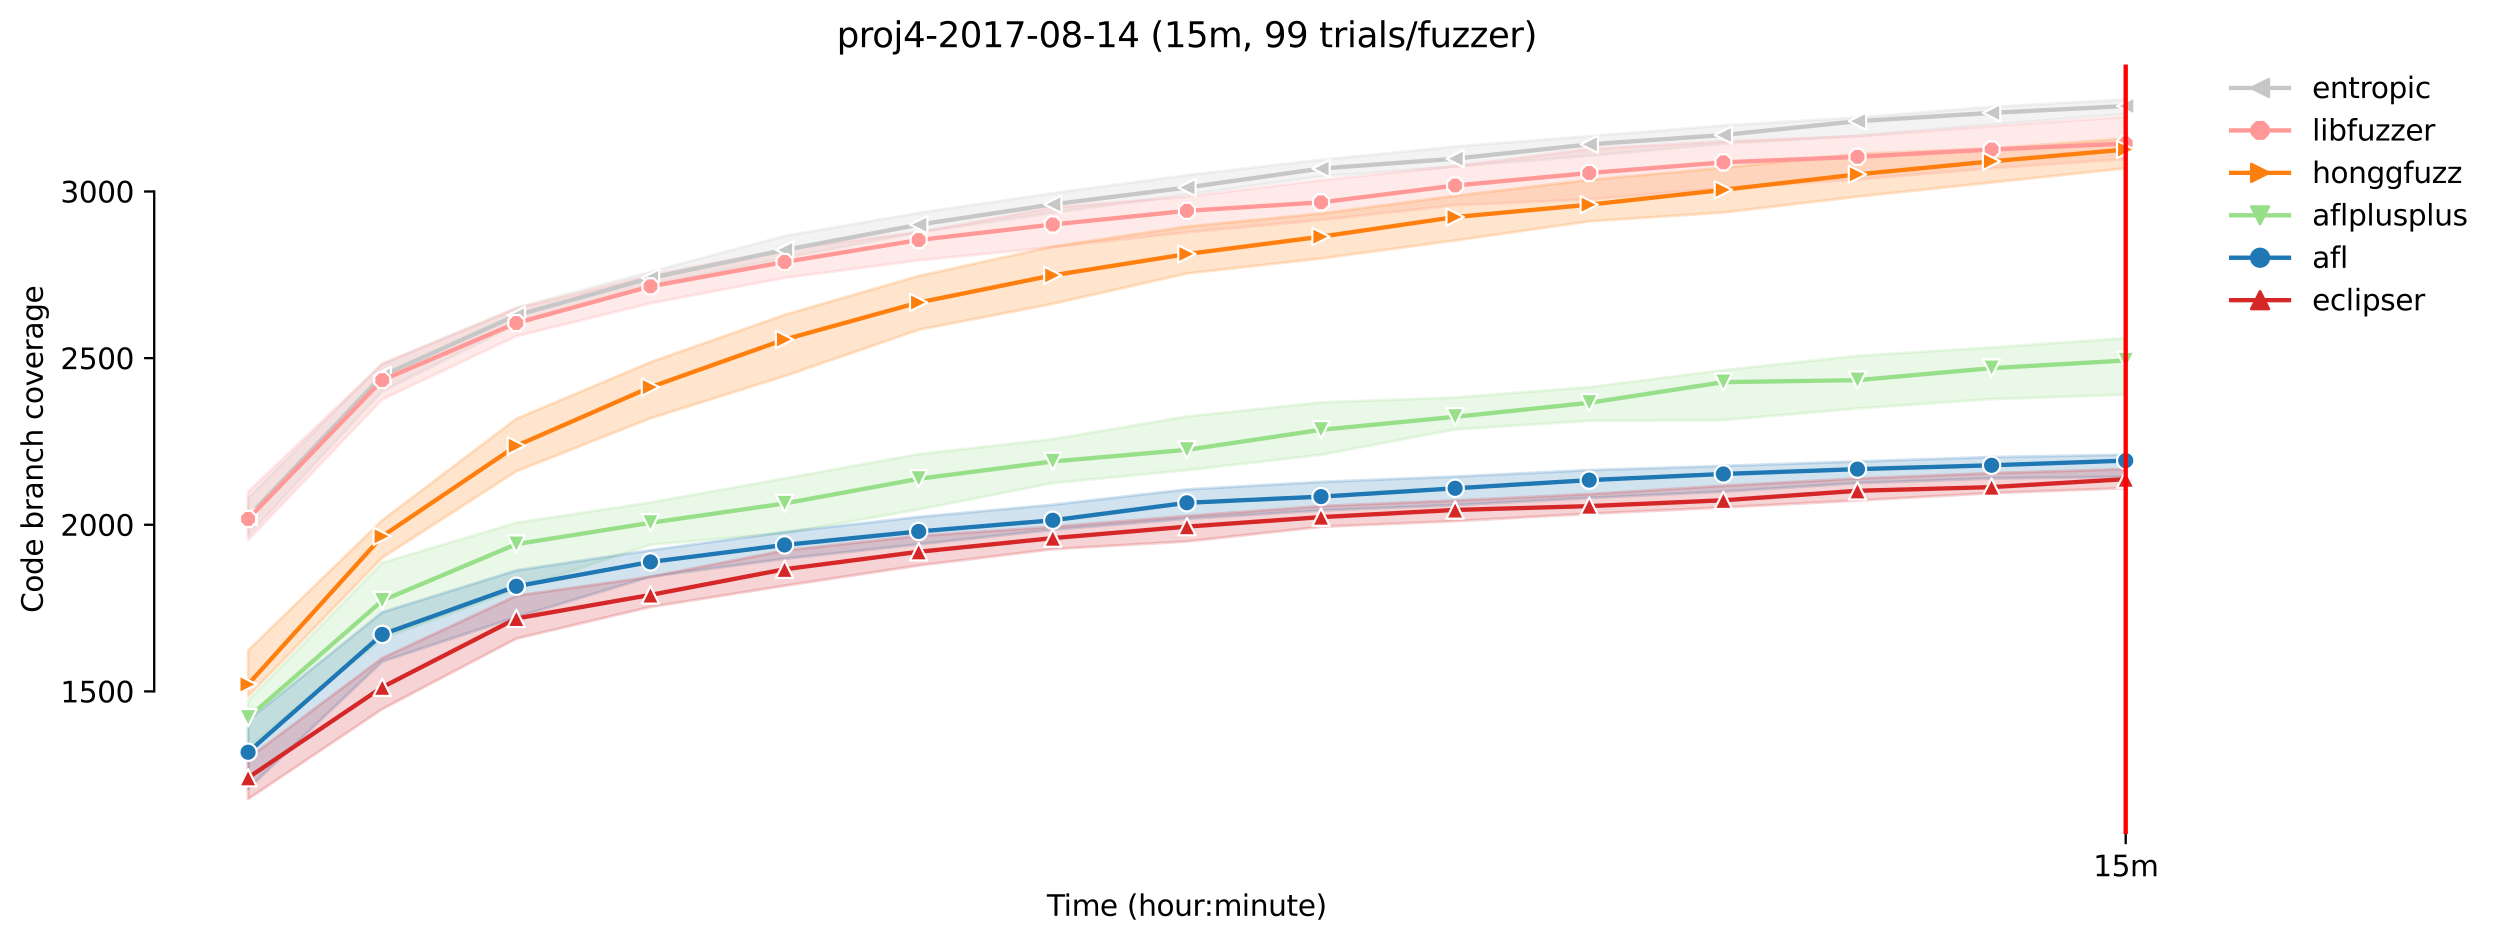 <?xml version="1.0" encoding="utf-8" standalone="no"?>
<!DOCTYPE svg PUBLIC "-//W3C//DTD SVG 1.1//EN"
  "http://www.w3.org/Graphics/SVG/1.1/DTD/svg11.dtd">
<svg height="325.986pt" version="1.1" viewBox="0 0 864.542 325.986" width="864.542pt" xmlns="http://www.w3.org/2000/svg" xmlns:xlink="http://www.w3.org/1999/xlink">
 <defs>
  <style type="text/css">*{stroke-linecap:butt;stroke-linejoin:round;}</style>
 </defs>
 <g id="figure_1">
  <g id="patch_1">
   <path d="M 0 325.986 
L 864.542 325.986 
L 864.542 0 
L 0 0 
z
" style="fill:#ffffff;"/>
  </g>
  <g id="axes_1">
   <g id="patch_2">
    <path d="M 53.328 288.43 
L 767.568 288.43 
L 767.568 22.318 
L 53.328 22.318 
z
" style="fill:#ffffff;"/>
   </g>
   <g id="PolyCollection_1">
    <defs>
     <path d="M 85.794 -153.79 
L 85.794 -140.821 
L 132.173 -190.667 
L 178.552 -213.72 
L 224.931 -227.375 
L 271.31 -236.766 
L 317.69 -245.587 
L 364.069 -252.387 
L 410.448 -258.668 
L 456.827 -264.946 
L 503.207 -268.407 
L 549.586 -272.095 
L 595.965 -276.244 
L 642.344 -279.004 
L 688.723 -282.928 
L 735.103 -286.559 
L 735.103 -291.572 
L 735.103 -291.572 
L 688.723 -289.037 
L 642.344 -285.349 
L 595.965 -282.584 
L 549.586 -278.902 
L 503.207 -275.322 
L 456.827 -270.713 
L 410.448 -265.41 
L 364.069 -259.187 
L 317.69 -252.387 
L 271.31 -244.377 
L 224.931 -231.988 
L 178.552 -219.605 
L 132.173 -200.121 
L 85.794 -153.79 
z
" id="mb14a3bf2a4" style="stroke:#c7c7c7;stroke-opacity:0.2;"/>
    </defs>
    <g clip-path="url(#p6233dfd129)">
     <use style="fill:#c7c7c7;fill-opacity:0.2;stroke:#c7c7c7;stroke-opacity:0.2;" x="0" xlink:href="#mb14a3bf2a4" y="325.986"/>
    </g>
   </g>
   <g id="PolyCollection_2">
    <defs>
     <path d="M 85.794 -155.922 
L 85.794 -139.211 
L 132.173 -187.847 
L 178.552 -209.744 
L 224.931 -221.096 
L 271.31 -229.913 
L 317.69 -235.964 
L 364.069 -240.516 
L 410.448 -245.645 
L 456.827 -249.909 
L 503.207 -255.038 
L 549.586 -257.055 
L 595.965 -260.973 
L 642.344 -263.912 
L 688.723 -267.773 
L 735.103 -271 
L 735.103 -285.579 
L 735.103 -285.579 
L 688.723 -282.352 
L 642.344 -278.895 
L 595.965 -277.108 
L 549.586 -274.458 
L 503.207 -268.522 
L 456.827 -263.689 
L 410.448 -257.977 
L 364.069 -254.173 
L 317.69 -245.702 
L 271.31 -239.767 
L 224.931 -230.72 
L 178.552 -219.252 
L 132.173 -200.178 
L 85.794 -155.922 
z
" id="mc8a98119d0" style="stroke:#ff9896;stroke-opacity:0.2;"/>
    </defs>
    <g clip-path="url(#p6233dfd129)">
     <use style="fill:#ff9896;fill-opacity:0.2;stroke:#ff9896;stroke-opacity:0.2;" x="0" xlink:href="#mc8a98119d0" y="325.986"/>
    </g>
   </g>
   <g id="PolyCollection_3">
    <defs>
     <path d="M 85.794 -101.063 
L 85.794 -85.158 
L 132.173 -133.102 
L 178.552 -163.01 
L 224.931 -181.335 
L 271.31 -195.914 
L 317.69 -211.934 
L 364.069 -220.924 
L 410.448 -231.411 
L 456.827 -236.598 
L 503.207 -242.821 
L 549.586 -249.448 
L 595.965 -252.502 
L 642.344 -257.977 
L 688.723 -262.875 
L 735.103 -267.773 
L 735.103 -278.088 
L 735.103 -278.088 
L 688.723 -274.63 
L 642.344 -272.786 
L 595.965 -267.95 
L 549.586 -263.797 
L 503.207 -258.266 
L 456.827 -252.156 
L 410.448 -247.662 
L 364.069 -240.747 
L 317.69 -230.548 
L 271.31 -217.12 
L 224.931 -200.756 
L 178.552 -181.162 
L 132.173 -146.081 
L 85.794 -101.063 
z
" id="m2b74111f41" style="stroke:#ff7f0e;stroke-opacity:0.2;"/>
    </defs>
    <g clip-path="url(#p6233dfd129)">
     <use style="fill:#ff7f0e;fill-opacity:0.2;stroke:#ff7f0e;stroke-opacity:0.2;" x="0" xlink:href="#m2b74111f41" y="325.986"/>
    </g>
   </g>
   <g id="PolyCollection_4">
    <defs>
     <path d="M 85.794 -83.66 
L 85.794 -67.574 
L 132.173 -105.097 
L 178.552 -122.154 
L 224.931 -137.597 
L 271.31 -141.631 
L 317.69 -149.814 
L 364.069 -158.919 
L 410.448 -163.413 
L 456.827 -168.715 
L 503.207 -177.474 
L 549.586 -180.471 
L 595.965 -180.701 
L 642.344 -184.735 
L 688.723 -187.962 
L 735.103 -189.46 
L 735.103 -209.053 
L 735.103 -209.053 
L 688.723 -205.826 
L 642.344 -202.944 
L 595.965 -197.989 
L 549.586 -192.111 
L 503.207 -188.538 
L 456.827 -186.809 
L 410.448 -181.969 
L 364.069 -174.132 
L 317.69 -168.945 
L 271.31 -160.532 
L 224.931 -152.234 
L 178.552 -145.207 
L 132.173 -131.385 
L 85.794 -83.66 
z
" id="m40db4f6808" style="stroke:#98df8a;stroke-opacity:0.2;"/>
    </defs>
    <g clip-path="url(#p6233dfd129)">
     <use style="fill:#98df8a;fill-opacity:0.2;stroke:#98df8a;stroke-opacity:0.2;" x="0" xlink:href="#m40db4f6808" y="325.986"/>
    </g>
   </g>
   <g id="PolyCollection_5">
    <defs>
     <path d="M 85.794 -76.876 
L 85.794 -53.176 
L 132.173 -97.2 
L 178.552 -112.588 
L 224.931 -126.533 
L 271.31 -132.757 
L 317.69 -137.77 
L 364.069 -142.784 
L 410.448 -146.581 
L 456.827 -149.468 
L 503.207 -151.312 
L 549.586 -153.79 
L 595.965 -155.98 
L 642.344 -158.919 
L 688.723 -160.532 
L 735.103 -161.108 
L 735.103 -168.715 
L 735.103 -168.715 
L 688.723 -167.908 
L 642.344 -166.41 
L 595.965 -164.854 
L 549.586 -163.413 
L 503.207 -161.166 
L 456.827 -159.322 
L 410.448 -156.729 
L 364.069 -151.427 
L 317.69 -147.221 
L 271.31 -141.981 
L 224.931 -135.696 
L 178.552 -128.723 
L 132.173 -114.259 
L 85.794 -76.876 
z
" id="m9f41c3f14c" style="stroke:#1f77b4;stroke-opacity:0.2;"/>
    </defs>
    <g clip-path="url(#p6233dfd129)">
     <use style="fill:#1f77b4;fill-opacity:0.2;stroke:#1f77b4;stroke-opacity:0.2;" x="0" xlink:href="#m9f41c3f14c" y="325.986"/>
    </g>
   </g>
   <g id="PolyCollection_6">
    <defs>
     <path d="M 85.794 -63.721 
L 85.794 -49.652 
L 132.173 -80.779 
L 178.552 -105.154 
L 224.931 -116.103 
L 271.31 -123.421 
L 317.69 -130.452 
L 364.069 -136.099 
L 410.448 -138.75 
L 456.827 -143.821 
L 503.207 -145.78 
L 549.586 -148.316 
L 595.965 -150.505 
L 642.344 -152.926 
L 688.723 -155.461 
L 735.103 -157.187 
L 735.103 -163.759 
L 735.103 -163.759 
L 688.723 -162.376 
L 642.344 -160.532 
L 595.965 -158.004 
L 549.586 -155.115 
L 503.207 -152.926 
L 456.827 -150.966 
L 410.448 -147.566 
L 364.069 -143.821 
L 317.69 -140.651 
L 271.31 -135.638 
L 224.931 -126.533 
L 178.552 -119.967 
L 132.173 -98.412 
L 85.794 -63.721 
z
" id="m01c8ab041e" style="stroke:#d62728;stroke-opacity:0.2;"/>
    </defs>
    <g clip-path="url(#p6233dfd129)">
     <use style="fill:#d62728;fill-opacity:0.2;stroke:#d62728;stroke-opacity:0.2;" x="0" xlink:href="#m01c8ab041e" y="325.986"/>
    </g>
   </g>
   <g id="matplotlib.axis_1">
    <g id="xtick_1">
     <g id="line2d_1">
      <defs>
       <path d="M 0 0 
L 0 3.5 
" id="md6ce22dfc5" style="stroke:#000000;stroke-width:0.8;"/>
      </defs>
      <g>
       <use style="stroke:#000000;stroke-width:0.8;" x="735.103" xlink:href="#md6ce22dfc5" y="288.43"/>
      </g>
     </g>
     <g id="text_1">
      <!-- 15m -->
      <g transform="translate(723.87 303.029)scale(0.1 -0.1)">
       <defs>
        <path d="M 794 531 
L 1825 531 
L 1825 4091 
L 703 3866 
L 703 4441 
L 1819 4666 
L 2450 4666 
L 2450 531 
L 3481 531 
L 3481 0 
L 794 0 
L 794 531 
z
" id="DejaVuSans-31" transform="scale(0.016)"/>
        <path d="M 691 4666 
L 3169 4666 
L 3169 4134 
L 1269 4134 
L 1269 2991 
Q 1406 3038 1543 3061 
Q 1681 3084 1819 3084 
Q 2600 3084 3056 2656 
Q 3513 2228 3513 1497 
Q 3513 744 3044 326 
Q 2575 -91 1722 -91 
Q 1428 -91 1123 -41 
Q 819 9 494 109 
L 494 744 
Q 775 591 1075 516 
Q 1375 441 1709 441 
Q 2250 441 2565 725 
Q 2881 1009 2881 1497 
Q 2881 1984 2565 2268 
Q 2250 2553 1709 2553 
Q 1456 2553 1204 2497 
Q 953 2441 691 2322 
L 691 4666 
z
" id="DejaVuSans-35" transform="scale(0.016)"/>
        <path d="M 3328 2828 
Q 3544 3216 3844 3400 
Q 4144 3584 4550 3584 
Q 5097 3584 5394 3201 
Q 5691 2819 5691 2113 
L 5691 0 
L 5113 0 
L 5113 2094 
Q 5113 2597 4934 2840 
Q 4756 3084 4391 3084 
Q 3944 3084 3684 2787 
Q 3425 2491 3425 1978 
L 3425 0 
L 2847 0 
L 2847 2094 
Q 2847 2600 2669 2842 
Q 2491 3084 2119 3084 
Q 1678 3084 1418 2786 
Q 1159 2488 1159 1978 
L 1159 0 
L 581 0 
L 581 3500 
L 1159 3500 
L 1159 2956 
Q 1356 3278 1631 3431 
Q 1906 3584 2284 3584 
Q 2666 3584 2933 3390 
Q 3200 3197 3328 2828 
z
" id="DejaVuSans-6d" transform="scale(0.016)"/>
       </defs>
       <use xlink:href="#DejaVuSans-31"/>
       <use x="63.623" xlink:href="#DejaVuSans-35"/>
       <use x="127.246" xlink:href="#DejaVuSans-6d"/>
      </g>
     </g>
    </g>
    <g id="text_2">
     <!-- Time (hour:minute) -->
     <g transform="translate(362.041 316.707)scale(0.1 -0.1)">
      <defs>
       <path d="M -19 4666 
L 3928 4666 
L 3928 4134 
L 2272 4134 
L 2272 0 
L 1638 0 
L 1638 4134 
L -19 4134 
L -19 4666 
z
" id="DejaVuSans-54" transform="scale(0.016)"/>
       <path d="M 603 3500 
L 1178 3500 
L 1178 0 
L 603 0 
L 603 3500 
z
M 603 4863 
L 1178 4863 
L 1178 4134 
L 603 4134 
L 603 4863 
z
" id="DejaVuSans-69" transform="scale(0.016)"/>
       <path d="M 3597 1894 
L 3597 1613 
L 953 1613 
Q 991 1019 1311 708 
Q 1631 397 2203 397 
Q 2534 397 2845 478 
Q 3156 559 3463 722 
L 3463 178 
Q 3153 47 2828 -22 
Q 2503 -91 2169 -91 
Q 1331 -91 842 396 
Q 353 884 353 1716 
Q 353 2575 817 3079 
Q 1281 3584 2069 3584 
Q 2775 3584 3186 3129 
Q 3597 2675 3597 1894 
z
M 3022 2063 
Q 3016 2534 2758 2815 
Q 2500 3097 2075 3097 
Q 1594 3097 1305 2825 
Q 1016 2553 972 2059 
L 3022 2063 
z
" id="DejaVuSans-65" transform="scale(0.016)"/>
       <path id="DejaVuSans-20" transform="scale(0.016)"/>
       <path d="M 1984 4856 
Q 1566 4138 1362 3434 
Q 1159 2731 1159 2009 
Q 1159 1288 1364 580 
Q 1569 -128 1984 -844 
L 1484 -844 
Q 1016 -109 783 600 
Q 550 1309 550 2009 
Q 550 2706 781 3412 
Q 1013 4119 1484 4856 
L 1984 4856 
z
" id="DejaVuSans-28" transform="scale(0.016)"/>
       <path d="M 3513 2113 
L 3513 0 
L 2938 0 
L 2938 2094 
Q 2938 2591 2744 2837 
Q 2550 3084 2163 3084 
Q 1697 3084 1428 2787 
Q 1159 2491 1159 1978 
L 1159 0 
L 581 0 
L 581 4863 
L 1159 4863 
L 1159 2956 
Q 1366 3272 1645 3428 
Q 1925 3584 2291 3584 
Q 2894 3584 3203 3211 
Q 3513 2838 3513 2113 
z
" id="DejaVuSans-68" transform="scale(0.016)"/>
       <path d="M 1959 3097 
Q 1497 3097 1228 2736 
Q 959 2375 959 1747 
Q 959 1119 1226 758 
Q 1494 397 1959 397 
Q 2419 397 2687 759 
Q 2956 1122 2956 1747 
Q 2956 2369 2687 2733 
Q 2419 3097 1959 3097 
z
M 1959 3584 
Q 2709 3584 3137 3096 
Q 3566 2609 3566 1747 
Q 3566 888 3137 398 
Q 2709 -91 1959 -91 
Q 1206 -91 779 398 
Q 353 888 353 1747 
Q 353 2609 779 3096 
Q 1206 3584 1959 3584 
z
" id="DejaVuSans-6f" transform="scale(0.016)"/>
       <path d="M 544 1381 
L 544 3500 
L 1119 3500 
L 1119 1403 
Q 1119 906 1312 657 
Q 1506 409 1894 409 
Q 2359 409 2629 706 
Q 2900 1003 2900 1516 
L 2900 3500 
L 3475 3500 
L 3475 0 
L 2900 0 
L 2900 538 
Q 2691 219 2414 64 
Q 2138 -91 1772 -91 
Q 1169 -91 856 284 
Q 544 659 544 1381 
z
M 1991 3584 
L 1991 3584 
z
" id="DejaVuSans-75" transform="scale(0.016)"/>
       <path d="M 2631 2963 
Q 2534 3019 2420 3045 
Q 2306 3072 2169 3072 
Q 1681 3072 1420 2755 
Q 1159 2438 1159 1844 
L 1159 0 
L 581 0 
L 581 3500 
L 1159 3500 
L 1159 2956 
Q 1341 3275 1631 3429 
Q 1922 3584 2338 3584 
Q 2397 3584 2469 3576 
Q 2541 3569 2628 3553 
L 2631 2963 
z
" id="DejaVuSans-72" transform="scale(0.016)"/>
       <path d="M 750 794 
L 1409 794 
L 1409 0 
L 750 0 
L 750 794 
z
M 750 3309 
L 1409 3309 
L 1409 2516 
L 750 2516 
L 750 3309 
z
" id="DejaVuSans-3a" transform="scale(0.016)"/>
       <path d="M 3513 2113 
L 3513 0 
L 2938 0 
L 2938 2094 
Q 2938 2591 2744 2837 
Q 2550 3084 2163 3084 
Q 1697 3084 1428 2787 
Q 1159 2491 1159 1978 
L 1159 0 
L 581 0 
L 581 3500 
L 1159 3500 
L 1159 2956 
Q 1366 3272 1645 3428 
Q 1925 3584 2291 3584 
Q 2894 3584 3203 3211 
Q 3513 2838 3513 2113 
z
" id="DejaVuSans-6e" transform="scale(0.016)"/>
       <path d="M 1172 4494 
L 1172 3500 
L 2356 3500 
L 2356 3053 
L 1172 3053 
L 1172 1153 
Q 1172 725 1289 603 
Q 1406 481 1766 481 
L 2356 481 
L 2356 0 
L 1766 0 
Q 1100 0 847 248 
Q 594 497 594 1153 
L 594 3053 
L 172 3053 
L 172 3500 
L 594 3500 
L 594 4494 
L 1172 4494 
z
" id="DejaVuSans-74" transform="scale(0.016)"/>
       <path d="M 513 4856 
L 1013 4856 
Q 1481 4119 1714 3412 
Q 1947 2706 1947 2009 
Q 1947 1309 1714 600 
Q 1481 -109 1013 -844 
L 513 -844 
Q 928 -128 1133 580 
Q 1338 1288 1338 2009 
Q 1338 2731 1133 3434 
Q 928 4138 513 4856 
z
" id="DejaVuSans-29" transform="scale(0.016)"/>
      </defs>
      <use xlink:href="#DejaVuSans-54"/>
      <use x="57.959" xlink:href="#DejaVuSans-69"/>
      <use x="85.742" xlink:href="#DejaVuSans-6d"/>
      <use x="183.154" xlink:href="#DejaVuSans-65"/>
      <use x="244.678" xlink:href="#DejaVuSans-20"/>
      <use x="276.465" xlink:href="#DejaVuSans-28"/>
      <use x="315.479" xlink:href="#DejaVuSans-68"/>
      <use x="378.857" xlink:href="#DejaVuSans-6f"/>
      <use x="440.039" xlink:href="#DejaVuSans-75"/>
      <use x="503.418" xlink:href="#DejaVuSans-72"/>
      <use x="542.781" xlink:href="#DejaVuSans-3a"/>
      <use x="576.473" xlink:href="#DejaVuSans-6d"/>
      <use x="673.885" xlink:href="#DejaVuSans-69"/>
      <use x="701.668" xlink:href="#DejaVuSans-6e"/>
      <use x="765.047" xlink:href="#DejaVuSans-75"/>
      <use x="828.426" xlink:href="#DejaVuSans-74"/>
      <use x="867.635" xlink:href="#DejaVuSans-65"/>
      <use x="929.158" xlink:href="#DejaVuSans-29"/>
     </g>
    </g>
   </g>
   <g id="matplotlib.axis_2">
    <g id="ytick_1">
     <g id="line2d_2">
      <defs>
       <path d="M 0 0 
L -3.5 0 
" id="m60f058ded0" style="stroke:#000000;stroke-width:0.8;"/>
      </defs>
      <g>
       <use style="stroke:#000000;stroke-width:0.8;" x="53.328" xlink:href="#m60f058ded0" y="239.099"/>
      </g>
     </g>
     <g id="text_3">
      <!-- 1500 -->
      <g transform="translate(20.878 242.899)scale(0.1 -0.1)">
       <defs>
        <path d="M 2034 4250 
Q 1547 4250 1301 3770 
Q 1056 3291 1056 2328 
Q 1056 1369 1301 889 
Q 1547 409 2034 409 
Q 2525 409 2770 889 
Q 3016 1369 3016 2328 
Q 3016 3291 2770 3770 
Q 2525 4250 2034 4250 
z
M 2034 4750 
Q 2819 4750 3233 4129 
Q 3647 3509 3647 2328 
Q 3647 1150 3233 529 
Q 2819 -91 2034 -91 
Q 1250 -91 836 529 
Q 422 1150 422 2328 
Q 422 3509 836 4129 
Q 1250 4750 2034 4750 
z
" id="DejaVuSans-30" transform="scale(0.016)"/>
       </defs>
       <use xlink:href="#DejaVuSans-31"/>
       <use x="63.623" xlink:href="#DejaVuSans-35"/>
       <use x="127.246" xlink:href="#DejaVuSans-30"/>
       <use x="190.869" xlink:href="#DejaVuSans-30"/>
      </g>
     </g>
    </g>
    <g id="ytick_2">
     <g id="line2d_3">
      <g>
       <use style="stroke:#000000;stroke-width:0.8;" x="53.328" xlink:href="#m60f058ded0" y="181.474"/>
      </g>
     </g>
     <g id="text_4">
      <!-- 2000 -->
      <g transform="translate(20.878 185.273)scale(0.1 -0.1)">
       <defs>
        <path d="M 1228 531 
L 3431 531 
L 3431 0 
L 469 0 
L 469 531 
Q 828 903 1448 1529 
Q 2069 2156 2228 2338 
Q 2531 2678 2651 2914 
Q 2772 3150 2772 3378 
Q 2772 3750 2511 3984 
Q 2250 4219 1831 4219 
Q 1534 4219 1204 4116 
Q 875 4013 500 3803 
L 500 4441 
Q 881 4594 1212 4672 
Q 1544 4750 1819 4750 
Q 2544 4750 2975 4387 
Q 3406 4025 3406 3419 
Q 3406 3131 3298 2873 
Q 3191 2616 2906 2266 
Q 2828 2175 2409 1742 
Q 1991 1309 1228 531 
z
" id="DejaVuSans-32" transform="scale(0.016)"/>
       </defs>
       <use xlink:href="#DejaVuSans-32"/>
       <use x="63.623" xlink:href="#DejaVuSans-30"/>
       <use x="127.246" xlink:href="#DejaVuSans-30"/>
       <use x="190.869" xlink:href="#DejaVuSans-30"/>
      </g>
     </g>
    </g>
    <g id="ytick_3">
     <g id="line2d_4">
      <g>
       <use style="stroke:#000000;stroke-width:0.8;" x="53.328" xlink:href="#m60f058ded0" y="123.849"/>
      </g>
     </g>
     <g id="text_5">
      <!-- 2500 -->
      <g transform="translate(20.878 127.648)scale(0.1 -0.1)">
       <use xlink:href="#DejaVuSans-32"/>
       <use x="63.623" xlink:href="#DejaVuSans-35"/>
       <use x="127.246" xlink:href="#DejaVuSans-30"/>
       <use x="190.869" xlink:href="#DejaVuSans-30"/>
      </g>
     </g>
    </g>
    <g id="ytick_4">
     <g id="line2d_5">
      <g>
       <use style="stroke:#000000;stroke-width:0.8;" x="53.328" xlink:href="#m60f058ded0" y="66.223"/>
      </g>
     </g>
     <g id="text_6">
      <!-- 3000 -->
      <g transform="translate(20.878 70.023)scale(0.1 -0.1)">
       <defs>
        <path d="M 2597 2516 
Q 3050 2419 3304 2112 
Q 3559 1806 3559 1356 
Q 3559 666 3084 287 
Q 2609 -91 1734 -91 
Q 1441 -91 1130 -33 
Q 819 25 488 141 
L 488 750 
Q 750 597 1062 519 
Q 1375 441 1716 441 
Q 2309 441 2620 675 
Q 2931 909 2931 1356 
Q 2931 1769 2642 2001 
Q 2353 2234 1838 2234 
L 1294 2234 
L 1294 2753 
L 1863 2753 
Q 2328 2753 2575 2939 
Q 2822 3125 2822 3475 
Q 2822 3834 2567 4026 
Q 2313 4219 1838 4219 
Q 1578 4219 1281 4162 
Q 984 4106 628 3988 
L 628 4550 
Q 988 4650 1302 4700 
Q 1616 4750 1894 4750 
Q 2613 4750 3031 4423 
Q 3450 4097 3450 3541 
Q 3450 3153 3228 2886 
Q 3006 2619 2597 2516 
z
" id="DejaVuSans-33" transform="scale(0.016)"/>
       </defs>
       <use xlink:href="#DejaVuSans-33"/>
       <use x="63.623" xlink:href="#DejaVuSans-30"/>
       <use x="127.246" xlink:href="#DejaVuSans-30"/>
       <use x="190.869" xlink:href="#DejaVuSans-30"/>
      </g>
     </g>
    </g>
    <g id="text_7">
     <!-- Code branch coverage -->
     <g transform="translate(14.798 211.949)rotate(-90)scale(0.1 -0.1)">
      <defs>
       <path d="M 4122 4306 
L 4122 3641 
Q 3803 3938 3442 4084 
Q 3081 4231 2675 4231 
Q 1875 4231 1450 3742 
Q 1025 3253 1025 2328 
Q 1025 1406 1450 917 
Q 1875 428 2675 428 
Q 3081 428 3442 575 
Q 3803 722 4122 1019 
L 4122 359 
Q 3791 134 3420 21 
Q 3050 -91 2638 -91 
Q 1578 -91 968 557 
Q 359 1206 359 2328 
Q 359 3453 968 4101 
Q 1578 4750 2638 4750 
Q 3056 4750 3426 4639 
Q 3797 4528 4122 4306 
z
" id="DejaVuSans-43" transform="scale(0.016)"/>
       <path d="M 2906 2969 
L 2906 4863 
L 3481 4863 
L 3481 0 
L 2906 0 
L 2906 525 
Q 2725 213 2448 61 
Q 2172 -91 1784 -91 
Q 1150 -91 751 415 
Q 353 922 353 1747 
Q 353 2572 751 3078 
Q 1150 3584 1784 3584 
Q 2172 3584 2448 3432 
Q 2725 3281 2906 2969 
z
M 947 1747 
Q 947 1113 1208 752 
Q 1469 391 1925 391 
Q 2381 391 2643 752 
Q 2906 1113 2906 1747 
Q 2906 2381 2643 2742 
Q 2381 3103 1925 3103 
Q 1469 3103 1208 2742 
Q 947 2381 947 1747 
z
" id="DejaVuSans-64" transform="scale(0.016)"/>
       <path d="M 3116 1747 
Q 3116 2381 2855 2742 
Q 2594 3103 2138 3103 
Q 1681 3103 1420 2742 
Q 1159 2381 1159 1747 
Q 1159 1113 1420 752 
Q 1681 391 2138 391 
Q 2594 391 2855 752 
Q 3116 1113 3116 1747 
z
M 1159 2969 
Q 1341 3281 1617 3432 
Q 1894 3584 2278 3584 
Q 2916 3584 3314 3078 
Q 3713 2572 3713 1747 
Q 3713 922 3314 415 
Q 2916 -91 2278 -91 
Q 1894 -91 1617 61 
Q 1341 213 1159 525 
L 1159 0 
L 581 0 
L 581 4863 
L 1159 4863 
L 1159 2969 
z
" id="DejaVuSans-62" transform="scale(0.016)"/>
       <path d="M 2194 1759 
Q 1497 1759 1228 1600 
Q 959 1441 959 1056 
Q 959 750 1161 570 
Q 1363 391 1709 391 
Q 2188 391 2477 730 
Q 2766 1069 2766 1631 
L 2766 1759 
L 2194 1759 
z
M 3341 1997 
L 3341 0 
L 2766 0 
L 2766 531 
Q 2569 213 2275 61 
Q 1981 -91 1556 -91 
Q 1019 -91 701 211 
Q 384 513 384 1019 
Q 384 1609 779 1909 
Q 1175 2209 1959 2209 
L 2766 2209 
L 2766 2266 
Q 2766 2663 2505 2880 
Q 2244 3097 1772 3097 
Q 1472 3097 1187 3025 
Q 903 2953 641 2809 
L 641 3341 
Q 956 3463 1253 3523 
Q 1550 3584 1831 3584 
Q 2591 3584 2966 3190 
Q 3341 2797 3341 1997 
z
" id="DejaVuSans-61" transform="scale(0.016)"/>
       <path d="M 3122 3366 
L 3122 2828 
Q 2878 2963 2633 3030 
Q 2388 3097 2138 3097 
Q 1578 3097 1268 2742 
Q 959 2388 959 1747 
Q 959 1106 1268 751 
Q 1578 397 2138 397 
Q 2388 397 2633 464 
Q 2878 531 3122 666 
L 3122 134 
Q 2881 22 2623 -34 
Q 2366 -91 2075 -91 
Q 1284 -91 818 406 
Q 353 903 353 1747 
Q 353 2603 823 3093 
Q 1294 3584 2113 3584 
Q 2378 3584 2631 3529 
Q 2884 3475 3122 3366 
z
" id="DejaVuSans-63" transform="scale(0.016)"/>
       <path d="M 191 3500 
L 800 3500 
L 1894 563 
L 2988 3500 
L 3597 3500 
L 2284 0 
L 1503 0 
L 191 3500 
z
" id="DejaVuSans-76" transform="scale(0.016)"/>
       <path d="M 2906 1791 
Q 2906 2416 2648 2759 
Q 2391 3103 1925 3103 
Q 1463 3103 1205 2759 
Q 947 2416 947 1791 
Q 947 1169 1205 825 
Q 1463 481 1925 481 
Q 2391 481 2648 825 
Q 2906 1169 2906 1791 
z
M 3481 434 
Q 3481 -459 3084 -895 
Q 2688 -1331 1869 -1331 
Q 1566 -1331 1297 -1286 
Q 1028 -1241 775 -1147 
L 775 -588 
Q 1028 -725 1275 -790 
Q 1522 -856 1778 -856 
Q 2344 -856 2625 -561 
Q 2906 -266 2906 331 
L 2906 616 
Q 2728 306 2450 153 
Q 2172 0 1784 0 
Q 1141 0 747 490 
Q 353 981 353 1791 
Q 353 2603 747 3093 
Q 1141 3584 1784 3584 
Q 2172 3584 2450 3431 
Q 2728 3278 2906 2969 
L 2906 3500 
L 3481 3500 
L 3481 434 
z
" id="DejaVuSans-67" transform="scale(0.016)"/>
      </defs>
      <use xlink:href="#DejaVuSans-43"/>
      <use x="69.824" xlink:href="#DejaVuSans-6f"/>
      <use x="131.006" xlink:href="#DejaVuSans-64"/>
      <use x="194.482" xlink:href="#DejaVuSans-65"/>
      <use x="256.006" xlink:href="#DejaVuSans-20"/>
      <use x="287.793" xlink:href="#DejaVuSans-62"/>
      <use x="351.27" xlink:href="#DejaVuSans-72"/>
      <use x="392.383" xlink:href="#DejaVuSans-61"/>
      <use x="453.662" xlink:href="#DejaVuSans-6e"/>
      <use x="517.041" xlink:href="#DejaVuSans-63"/>
      <use x="572.021" xlink:href="#DejaVuSans-68"/>
      <use x="635.4" xlink:href="#DejaVuSans-20"/>
      <use x="667.188" xlink:href="#DejaVuSans-63"/>
      <use x="722.168" xlink:href="#DejaVuSans-6f"/>
      <use x="783.35" xlink:href="#DejaVuSans-76"/>
      <use x="842.529" xlink:href="#DejaVuSans-65"/>
      <use x="904.053" xlink:href="#DejaVuSans-72"/>
      <use x="945.166" xlink:href="#DejaVuSans-61"/>
      <use x="1006.445" xlink:href="#DejaVuSans-67"/>
      <use x="1069.922" xlink:href="#DejaVuSans-65"/>
     </g>
    </g>
   </g>
   <g id="line2d_6">
    <path clip-path="url(#p6233dfd129)" d="M 85.794 178.708 
L 132.173 129.899 
L 178.552 109.039 
L 224.931 96.131 
L 271.31 86.45 
L 317.69 77.691 
L 364.069 70.66 
L 410.448 64.84 
L 456.827 58.271 
L 503.207 54.871 
L 549.586 49.915 
L 595.965 46.688 
L 642.344 41.905 
L 688.723 39.024 
L 735.103 36.662 
" style="fill:none;stroke:#c7c7c7;stroke-linecap:square;stroke-width:1.5;"/>
    <defs>
     <path d="M -3 -0 
L 3 3 
L 3 -3 
z
" id="mc3d792ae82" style="stroke:#ffffff;stroke-linejoin:miter;stroke-width:0.75;"/>
    </defs>
    <g clip-path="url(#p6233dfd129)">
     <use style="fill:#c7c7c7;stroke:#ffffff;stroke-linejoin:miter;stroke-width:0.75;" x="85.794" xlink:href="#mc3d792ae82" y="178.708"/>
     <use style="fill:#c7c7c7;stroke:#ffffff;stroke-linejoin:miter;stroke-width:0.75;" x="132.173" xlink:href="#mc3d792ae82" y="129.899"/>
     <use style="fill:#c7c7c7;stroke:#ffffff;stroke-linejoin:miter;stroke-width:0.75;" x="178.552" xlink:href="#mc3d792ae82" y="109.039"/>
     <use style="fill:#c7c7c7;stroke:#ffffff;stroke-linejoin:miter;stroke-width:0.75;" x="224.931" xlink:href="#mc3d792ae82" y="96.131"/>
     <use style="fill:#c7c7c7;stroke:#ffffff;stroke-linejoin:miter;stroke-width:0.75;" x="271.31" xlink:href="#mc3d792ae82" y="86.45"/>
     <use style="fill:#c7c7c7;stroke:#ffffff;stroke-linejoin:miter;stroke-width:0.75;" x="317.69" xlink:href="#mc3d792ae82" y="77.691"/>
     <use style="fill:#c7c7c7;stroke:#ffffff;stroke-linejoin:miter;stroke-width:0.75;" x="364.069" xlink:href="#mc3d792ae82" y="70.66"/>
     <use style="fill:#c7c7c7;stroke:#ffffff;stroke-linejoin:miter;stroke-width:0.75;" x="410.448" xlink:href="#mc3d792ae82" y="64.84"/>
     <use style="fill:#c7c7c7;stroke:#ffffff;stroke-linejoin:miter;stroke-width:0.75;" x="456.827" xlink:href="#mc3d792ae82" y="58.271"/>
     <use style="fill:#c7c7c7;stroke:#ffffff;stroke-linejoin:miter;stroke-width:0.75;" x="503.207" xlink:href="#mc3d792ae82" y="54.871"/>
     <use style="fill:#c7c7c7;stroke:#ffffff;stroke-linejoin:miter;stroke-width:0.75;" x="549.586" xlink:href="#mc3d792ae82" y="49.915"/>
     <use style="fill:#c7c7c7;stroke:#ffffff;stroke-linejoin:miter;stroke-width:0.75;" x="595.965" xlink:href="#mc3d792ae82" y="46.688"/>
     <use style="fill:#c7c7c7;stroke:#ffffff;stroke-linejoin:miter;stroke-width:0.75;" x="642.344" xlink:href="#mc3d792ae82" y="41.905"/>
     <use style="fill:#c7c7c7;stroke:#ffffff;stroke-linejoin:miter;stroke-width:0.75;" x="688.723" xlink:href="#mc3d792ae82" y="39.024"/>
     <use style="fill:#c7c7c7;stroke:#ffffff;stroke-linejoin:miter;stroke-width:0.75;" x="735.103" xlink:href="#mc3d792ae82" y="36.662"/>
    </g>
   </g>
   <g id="line2d_7">
    <path clip-path="url(#p6233dfd129)" d="M 85.794 179.457 
L 132.173 131.455 
L 178.552 111.69 
L 224.931 99.012 
L 271.31 90.599 
L 317.69 82.992 
L 364.069 77.633 
L 410.448 72.908 
L 456.827 69.969 
L 503.207 64.149 
L 549.586 59.827 
L 595.965 56.139 
L 642.344 54.237 
L 688.723 51.702 
L 735.103 49.627 
" style="fill:none;stroke:#ff9896;stroke-linecap:square;stroke-width:1.5;"/>
    <defs>
     <path d="M -1.148 -2.772 
L -2.772 -1.148 
L -2.772 1.148 
L -1.148 2.772 
L 1.148 2.772 
L 2.772 1.148 
L 2.772 -1.148 
L 1.148 -2.772 
z
" id="mc75c3822a6" style="stroke:#ffffff;stroke-linejoin:miter;stroke-width:0.75;"/>
    </defs>
    <g clip-path="url(#p6233dfd129)">
     <use style="fill:#ff9896;stroke:#ffffff;stroke-linejoin:miter;stroke-width:0.75;" x="85.794" xlink:href="#mc75c3822a6" y="179.457"/>
     <use style="fill:#ff9896;stroke:#ffffff;stroke-linejoin:miter;stroke-width:0.75;" x="132.173" xlink:href="#mc75c3822a6" y="131.455"/>
     <use style="fill:#ff9896;stroke:#ffffff;stroke-linejoin:miter;stroke-width:0.75;" x="178.552" xlink:href="#mc75c3822a6" y="111.69"/>
     <use style="fill:#ff9896;stroke:#ffffff;stroke-linejoin:miter;stroke-width:0.75;" x="224.931" xlink:href="#mc75c3822a6" y="99.012"/>
     <use style="fill:#ff9896;stroke:#ffffff;stroke-linejoin:miter;stroke-width:0.75;" x="271.31" xlink:href="#mc75c3822a6" y="90.599"/>
     <use style="fill:#ff9896;stroke:#ffffff;stroke-linejoin:miter;stroke-width:0.75;" x="317.69" xlink:href="#mc75c3822a6" y="82.992"/>
     <use style="fill:#ff9896;stroke:#ffffff;stroke-linejoin:miter;stroke-width:0.75;" x="364.069" xlink:href="#mc75c3822a6" y="77.633"/>
     <use style="fill:#ff9896;stroke:#ffffff;stroke-linejoin:miter;stroke-width:0.75;" x="410.448" xlink:href="#mc75c3822a6" y="72.908"/>
     <use style="fill:#ff9896;stroke:#ffffff;stroke-linejoin:miter;stroke-width:0.75;" x="456.827" xlink:href="#mc75c3822a6" y="69.969"/>
     <use style="fill:#ff9896;stroke:#ffffff;stroke-linejoin:miter;stroke-width:0.75;" x="503.207" xlink:href="#mc75c3822a6" y="64.149"/>
     <use style="fill:#ff9896;stroke:#ffffff;stroke-linejoin:miter;stroke-width:0.75;" x="549.586" xlink:href="#mc75c3822a6" y="59.827"/>
     <use style="fill:#ff9896;stroke:#ffffff;stroke-linejoin:miter;stroke-width:0.75;" x="595.965" xlink:href="#mc75c3822a6" y="56.139"/>
     <use style="fill:#ff9896;stroke:#ffffff;stroke-linejoin:miter;stroke-width:0.75;" x="642.344" xlink:href="#mc75c3822a6" y="54.237"/>
     <use style="fill:#ff9896;stroke:#ffffff;stroke-linejoin:miter;stroke-width:0.75;" x="688.723" xlink:href="#mc75c3822a6" y="51.702"/>
     <use style="fill:#ff9896;stroke:#ffffff;stroke-linejoin:miter;stroke-width:0.75;" x="735.103" xlink:href="#mc75c3822a6" y="49.627"/>
    </g>
   </g>
   <g id="line2d_8">
    <path clip-path="url(#p6233dfd129)" d="M 85.794 236.679 
L 132.173 185.45 
L 178.552 154.16 
L 224.931 133.876 
L 271.31 117.395 
L 317.69 104.602 
L 364.069 95.209 
L 410.448 87.833 
L 456.827 81.84 
L 503.207 75.04 
L 549.586 70.776 
L 595.965 65.647 
L 642.344 60.288 
L 688.723 55.793 
L 735.103 51.702 
" style="fill:none;stroke:#ff7f0e;stroke-linecap:square;stroke-width:1.5;"/>
    <defs>
     <path d="M 3 0 
L -3 -3 
L -3 3 
z
" id="m7179a4cd0c" style="stroke:#ffffff;stroke-linejoin:miter;stroke-width:0.75;"/>
    </defs>
    <g clip-path="url(#p6233dfd129)">
     <use style="fill:#ff7f0e;stroke:#ffffff;stroke-linejoin:miter;stroke-width:0.75;" x="85.794" xlink:href="#m7179a4cd0c" y="236.679"/>
     <use style="fill:#ff7f0e;stroke:#ffffff;stroke-linejoin:miter;stroke-width:0.75;" x="132.173" xlink:href="#m7179a4cd0c" y="185.45"/>
     <use style="fill:#ff7f0e;stroke:#ffffff;stroke-linejoin:miter;stroke-width:0.75;" x="178.552" xlink:href="#m7179a4cd0c" y="154.16"/>
     <use style="fill:#ff7f0e;stroke:#ffffff;stroke-linejoin:miter;stroke-width:0.75;" x="224.931" xlink:href="#m7179a4cd0c" y="133.876"/>
     <use style="fill:#ff7f0e;stroke:#ffffff;stroke-linejoin:miter;stroke-width:0.75;" x="271.31" xlink:href="#m7179a4cd0c" y="117.395"/>
     <use style="fill:#ff7f0e;stroke:#ffffff;stroke-linejoin:miter;stroke-width:0.75;" x="317.69" xlink:href="#m7179a4cd0c" y="104.602"/>
     <use style="fill:#ff7f0e;stroke:#ffffff;stroke-linejoin:miter;stroke-width:0.75;" x="364.069" xlink:href="#m7179a4cd0c" y="95.209"/>
     <use style="fill:#ff7f0e;stroke:#ffffff;stroke-linejoin:miter;stroke-width:0.75;" x="410.448" xlink:href="#m7179a4cd0c" y="87.833"/>
     <use style="fill:#ff7f0e;stroke:#ffffff;stroke-linejoin:miter;stroke-width:0.75;" x="456.827" xlink:href="#m7179a4cd0c" y="81.84"/>
     <use style="fill:#ff7f0e;stroke:#ffffff;stroke-linejoin:miter;stroke-width:0.75;" x="503.207" xlink:href="#m7179a4cd0c" y="75.04"/>
     <use style="fill:#ff7f0e;stroke:#ffffff;stroke-linejoin:miter;stroke-width:0.75;" x="549.586" xlink:href="#m7179a4cd0c" y="70.776"/>
     <use style="fill:#ff7f0e;stroke:#ffffff;stroke-linejoin:miter;stroke-width:0.75;" x="595.965" xlink:href="#m7179a4cd0c" y="65.647"/>
     <use style="fill:#ff7f0e;stroke:#ffffff;stroke-linejoin:miter;stroke-width:0.75;" x="642.344" xlink:href="#m7179a4cd0c" y="60.288"/>
     <use style="fill:#ff7f0e;stroke:#ffffff;stroke-linejoin:miter;stroke-width:0.75;" x="688.723" xlink:href="#m7179a4cd0c" y="55.793"/>
     <use style="fill:#ff7f0e;stroke:#ffffff;stroke-linejoin:miter;stroke-width:0.75;" x="735.103" xlink:href="#m7179a4cd0c" y="51.702"/>
    </g>
   </g>
   <g id="line2d_9">
    <path clip-path="url(#p6233dfd129)" d="M 85.794 248.204 
L 132.173 207.694 
L 178.552 188.159 
L 224.931 180.783 
L 271.31 174.098 
L 317.69 165.569 
L 364.069 159.576 
L 410.448 155.543 
L 456.827 148.628 
L 503.207 144.133 
L 549.586 139.292 
L 595.965 132.147 
L 642.344 131.455 
L 688.723 127.306 
L 735.103 124.655 
" style="fill:none;stroke:#98df8a;stroke-linecap:square;stroke-width:1.5;"/>
    <defs>
     <path d="M -0 3 
L 3 -3 
L -3 -3 
z
" id="m8398c31cf5" style="stroke:#ffffff;stroke-linejoin:miter;stroke-width:0.75;"/>
    </defs>
    <g clip-path="url(#p6233dfd129)">
     <use style="fill:#98df8a;stroke:#ffffff;stroke-linejoin:miter;stroke-width:0.75;" x="85.794" xlink:href="#m8398c31cf5" y="248.204"/>
     <use style="fill:#98df8a;stroke:#ffffff;stroke-linejoin:miter;stroke-width:0.75;" x="132.173" xlink:href="#m8398c31cf5" y="207.694"/>
     <use style="fill:#98df8a;stroke:#ffffff;stroke-linejoin:miter;stroke-width:0.75;" x="178.552" xlink:href="#m8398c31cf5" y="188.159"/>
     <use style="fill:#98df8a;stroke:#ffffff;stroke-linejoin:miter;stroke-width:0.75;" x="224.931" xlink:href="#m8398c31cf5" y="180.783"/>
     <use style="fill:#98df8a;stroke:#ffffff;stroke-linejoin:miter;stroke-width:0.75;" x="271.31" xlink:href="#m8398c31cf5" y="174.098"/>
     <use style="fill:#98df8a;stroke:#ffffff;stroke-linejoin:miter;stroke-width:0.75;" x="317.69" xlink:href="#m8398c31cf5" y="165.569"/>
     <use style="fill:#98df8a;stroke:#ffffff;stroke-linejoin:miter;stroke-width:0.75;" x="364.069" xlink:href="#m8398c31cf5" y="159.576"/>
     <use style="fill:#98df8a;stroke:#ffffff;stroke-linejoin:miter;stroke-width:0.75;" x="410.448" xlink:href="#m8398c31cf5" y="155.543"/>
     <use style="fill:#98df8a;stroke:#ffffff;stroke-linejoin:miter;stroke-width:0.75;" x="456.827" xlink:href="#m8398c31cf5" y="148.628"/>
     <use style="fill:#98df8a;stroke:#ffffff;stroke-linejoin:miter;stroke-width:0.75;" x="503.207" xlink:href="#m8398c31cf5" y="144.133"/>
     <use style="fill:#98df8a;stroke:#ffffff;stroke-linejoin:miter;stroke-width:0.75;" x="549.586" xlink:href="#m8398c31cf5" y="139.292"/>
     <use style="fill:#98df8a;stroke:#ffffff;stroke-linejoin:miter;stroke-width:0.75;" x="595.965" xlink:href="#m8398c31cf5" y="132.147"/>
     <use style="fill:#98df8a;stroke:#ffffff;stroke-linejoin:miter;stroke-width:0.75;" x="642.344" xlink:href="#m8398c31cf5" y="131.455"/>
     <use style="fill:#98df8a;stroke:#ffffff;stroke-linejoin:miter;stroke-width:0.75;" x="688.723" xlink:href="#m8398c31cf5" y="127.306"/>
     <use style="fill:#98df8a;stroke:#ffffff;stroke-linejoin:miter;stroke-width:0.75;" x="735.103" xlink:href="#m8398c31cf5" y="124.655"/>
    </g>
   </g>
   <g id="line2d_10">
    <path clip-path="url(#p6233dfd129)" d="M 85.794 260.133 
L 132.173 219.392 
L 178.552 202.738 
L 224.931 194.325 
L 271.31 188.447 
L 317.69 183.779 
L 364.069 179.918 
L 410.448 173.868 
L 456.827 171.735 
L 503.207 168.854 
L 549.586 166.03 
L 595.965 163.898 
L 642.344 162.227 
L 688.723 160.902 
L 735.103 159.288 
" style="fill:none;stroke:#1f77b4;stroke-linecap:square;stroke-width:1.5;"/>
    <defs>
     <path d="M 0 3 
C 0.796 3 1.559 2.684 2.121 2.121 
C 2.684 1.559 3 0.796 3 0 
C 3 -0.796 2.684 -1.559 2.121 -2.121 
C 1.559 -2.684 0.796 -3 0 -3 
C -0.796 -3 -1.559 -2.684 -2.121 -2.121 
C -2.684 -1.559 -3 -0.796 -3 0 
C -3 0.796 -2.684 1.559 -2.121 2.121 
C -1.559 2.684 -0.796 3 0 3 
z
" id="md9a20ede8d" style="stroke:#ffffff;stroke-width:0.75;"/>
    </defs>
    <g clip-path="url(#p6233dfd129)">
     <use style="fill:#1f77b4;stroke:#ffffff;stroke-width:0.75;" x="85.794" xlink:href="#md9a20ede8d" y="260.133"/>
     <use style="fill:#1f77b4;stroke:#ffffff;stroke-width:0.75;" x="132.173" xlink:href="#md9a20ede8d" y="219.392"/>
     <use style="fill:#1f77b4;stroke:#ffffff;stroke-width:0.75;" x="178.552" xlink:href="#md9a20ede8d" y="202.738"/>
     <use style="fill:#1f77b4;stroke:#ffffff;stroke-width:0.75;" x="224.931" xlink:href="#md9a20ede8d" y="194.325"/>
     <use style="fill:#1f77b4;stroke:#ffffff;stroke-width:0.75;" x="271.31" xlink:href="#md9a20ede8d" y="188.447"/>
     <use style="fill:#1f77b4;stroke:#ffffff;stroke-width:0.75;" x="317.69" xlink:href="#md9a20ede8d" y="183.779"/>
     <use style="fill:#1f77b4;stroke:#ffffff;stroke-width:0.75;" x="364.069" xlink:href="#md9a20ede8d" y="179.918"/>
     <use style="fill:#1f77b4;stroke:#ffffff;stroke-width:0.75;" x="410.448" xlink:href="#md9a20ede8d" y="173.868"/>
     <use style="fill:#1f77b4;stroke:#ffffff;stroke-width:0.75;" x="456.827" xlink:href="#md9a20ede8d" y="171.735"/>
     <use style="fill:#1f77b4;stroke:#ffffff;stroke-width:0.75;" x="503.207" xlink:href="#md9a20ede8d" y="168.854"/>
     <use style="fill:#1f77b4;stroke:#ffffff;stroke-width:0.75;" x="549.586" xlink:href="#md9a20ede8d" y="166.03"/>
     <use style="fill:#1f77b4;stroke:#ffffff;stroke-width:0.75;" x="595.965" xlink:href="#md9a20ede8d" y="163.898"/>
     <use style="fill:#1f77b4;stroke:#ffffff;stroke-width:0.75;" x="642.344" xlink:href="#md9a20ede8d" y="162.227"/>
     <use style="fill:#1f77b4;stroke:#ffffff;stroke-width:0.75;" x="688.723" xlink:href="#md9a20ede8d" y="160.902"/>
     <use style="fill:#1f77b4;stroke:#ffffff;stroke-width:0.75;" x="735.103" xlink:href="#md9a20ede8d" y="159.288"/>
    </g>
   </g>
   <g id="line2d_11">
    <path clip-path="url(#p6233dfd129)" d="M 85.794 268.949 
L 132.173 237.659 
L 178.552 213.86 
L 224.931 205.734 
L 271.31 196.86 
L 317.69 190.809 
L 364.069 186.084 
L 410.448 182.108 
L 456.827 178.823 
L 503.207 176.345 
L 549.586 175.02 
L 595.965 173.003 
L 642.344 169.719 
L 688.723 168.451 
L 735.103 165.685 
" style="fill:none;stroke:#d62728;stroke-linecap:square;stroke-width:1.5;"/>
    <defs>
     <path d="M 0 -3 
L -3 3 
L 3 3 
z
" id="mf2c3e5441f" style="stroke:#ffffff;stroke-linejoin:miter;stroke-width:0.75;"/>
    </defs>
    <g clip-path="url(#p6233dfd129)">
     <use style="fill:#d62728;stroke:#ffffff;stroke-linejoin:miter;stroke-width:0.75;" x="85.794" xlink:href="#mf2c3e5441f" y="268.949"/>
     <use style="fill:#d62728;stroke:#ffffff;stroke-linejoin:miter;stroke-width:0.75;" x="132.173" xlink:href="#mf2c3e5441f" y="237.659"/>
     <use style="fill:#d62728;stroke:#ffffff;stroke-linejoin:miter;stroke-width:0.75;" x="178.552" xlink:href="#mf2c3e5441f" y="213.86"/>
     <use style="fill:#d62728;stroke:#ffffff;stroke-linejoin:miter;stroke-width:0.75;" x="224.931" xlink:href="#mf2c3e5441f" y="205.734"/>
     <use style="fill:#d62728;stroke:#ffffff;stroke-linejoin:miter;stroke-width:0.75;" x="271.31" xlink:href="#mf2c3e5441f" y="196.86"/>
     <use style="fill:#d62728;stroke:#ffffff;stroke-linejoin:miter;stroke-width:0.75;" x="317.69" xlink:href="#mf2c3e5441f" y="190.809"/>
     <use style="fill:#d62728;stroke:#ffffff;stroke-linejoin:miter;stroke-width:0.75;" x="364.069" xlink:href="#mf2c3e5441f" y="186.084"/>
     <use style="fill:#d62728;stroke:#ffffff;stroke-linejoin:miter;stroke-width:0.75;" x="410.448" xlink:href="#mf2c3e5441f" y="182.108"/>
     <use style="fill:#d62728;stroke:#ffffff;stroke-linejoin:miter;stroke-width:0.75;" x="456.827" xlink:href="#mf2c3e5441f" y="178.823"/>
     <use style="fill:#d62728;stroke:#ffffff;stroke-linejoin:miter;stroke-width:0.75;" x="503.207" xlink:href="#mf2c3e5441f" y="176.345"/>
     <use style="fill:#d62728;stroke:#ffffff;stroke-linejoin:miter;stroke-width:0.75;" x="549.586" xlink:href="#mf2c3e5441f" y="175.02"/>
     <use style="fill:#d62728;stroke:#ffffff;stroke-linejoin:miter;stroke-width:0.75;" x="595.965" xlink:href="#mf2c3e5441f" y="173.003"/>
     <use style="fill:#d62728;stroke:#ffffff;stroke-linejoin:miter;stroke-width:0.75;" x="642.344" xlink:href="#mf2c3e5441f" y="169.719"/>
     <use style="fill:#d62728;stroke:#ffffff;stroke-linejoin:miter;stroke-width:0.75;" x="688.723" xlink:href="#mf2c3e5441f" y="168.451"/>
     <use style="fill:#d62728;stroke:#ffffff;stroke-linejoin:miter;stroke-width:0.75;" x="735.103" xlink:href="#mf2c3e5441f" y="165.685"/>
    </g>
   </g>
   <g id="line2d_12"/>
   <g id="line2d_13"/>
   <g id="line2d_14"/>
   <g id="line2d_15"/>
   <g id="line2d_16"/>
   <g id="line2d_17"/>
   <g id="line2d_18">
    <path clip-path="url(#p6233dfd129)" d="M 735.103 288.43 
L 735.103 22.318 
" style="fill:none;stroke:#ff0000;stroke-linecap:square;stroke-width:1.5;"/>
   </g>
   <g id="patch_3">
    <path d="M 53.328 239.099 
L 53.328 66.223 
" style="fill:none;stroke:#000000;stroke-linecap:square;stroke-linejoin:miter;stroke-width:0.8;"/>
   </g>
   <g id="patch_4">
    <path d="M 735.103 288.43 
L 735.103 288.43 
" style="fill:none;stroke:#000000;stroke-linecap:square;stroke-linejoin:miter;stroke-width:0.8;"/>
   </g>
   <g id="text_8">
    <!-- proj4-2017-08-14 (15m, 99 trials/fuzzer) -->
    <g transform="translate(289.347 16.318)scale(0.12 -0.12)">
     <defs>
      <path d="M 1159 525 
L 1159 -1331 
L 581 -1331 
L 581 3500 
L 1159 3500 
L 1159 2969 
Q 1341 3281 1617 3432 
Q 1894 3584 2278 3584 
Q 2916 3584 3314 3078 
Q 3713 2572 3713 1747 
Q 3713 922 3314 415 
Q 2916 -91 2278 -91 
Q 1894 -91 1617 61 
Q 1341 213 1159 525 
z
M 3116 1747 
Q 3116 2381 2855 2742 
Q 2594 3103 2138 3103 
Q 1681 3103 1420 2742 
Q 1159 2381 1159 1747 
Q 1159 1113 1420 752 
Q 1681 391 2138 391 
Q 2594 391 2855 752 
Q 3116 1113 3116 1747 
z
" id="DejaVuSans-70" transform="scale(0.016)"/>
      <path d="M 603 3500 
L 1178 3500 
L 1178 -63 
Q 1178 -731 923 -1031 
Q 669 -1331 103 -1331 
L -116 -1331 
L -116 -844 
L 38 -844 
Q 366 -844 484 -692 
Q 603 -541 603 -63 
L 603 3500 
z
M 603 4863 
L 1178 4863 
L 1178 4134 
L 603 4134 
L 603 4863 
z
" id="DejaVuSans-6a" transform="scale(0.016)"/>
      <path d="M 2419 4116 
L 825 1625 
L 2419 1625 
L 2419 4116 
z
M 2253 4666 
L 3047 4666 
L 3047 1625 
L 3713 1625 
L 3713 1100 
L 3047 1100 
L 3047 0 
L 2419 0 
L 2419 1100 
L 313 1100 
L 313 1709 
L 2253 4666 
z
" id="DejaVuSans-34" transform="scale(0.016)"/>
      <path d="M 313 2009 
L 1997 2009 
L 1997 1497 
L 313 1497 
L 313 2009 
z
" id="DejaVuSans-2d" transform="scale(0.016)"/>
      <path d="M 525 4666 
L 3525 4666 
L 3525 4397 
L 1831 0 
L 1172 0 
L 2766 4134 
L 525 4134 
L 525 4666 
z
" id="DejaVuSans-37" transform="scale(0.016)"/>
      <path d="M 2034 2216 
Q 1584 2216 1326 1975 
Q 1069 1734 1069 1313 
Q 1069 891 1326 650 
Q 1584 409 2034 409 
Q 2484 409 2743 651 
Q 3003 894 3003 1313 
Q 3003 1734 2745 1975 
Q 2488 2216 2034 2216 
z
M 1403 2484 
Q 997 2584 770 2862 
Q 544 3141 544 3541 
Q 544 4100 942 4425 
Q 1341 4750 2034 4750 
Q 2731 4750 3128 4425 
Q 3525 4100 3525 3541 
Q 3525 3141 3298 2862 
Q 3072 2584 2669 2484 
Q 3125 2378 3379 2068 
Q 3634 1759 3634 1313 
Q 3634 634 3220 271 
Q 2806 -91 2034 -91 
Q 1263 -91 848 271 
Q 434 634 434 1313 
Q 434 1759 690 2068 
Q 947 2378 1403 2484 
z
M 1172 3481 
Q 1172 3119 1398 2916 
Q 1625 2713 2034 2713 
Q 2441 2713 2670 2916 
Q 2900 3119 2900 3481 
Q 2900 3844 2670 4047 
Q 2441 4250 2034 4250 
Q 1625 4250 1398 4047 
Q 1172 3844 1172 3481 
z
" id="DejaVuSans-38" transform="scale(0.016)"/>
      <path d="M 750 794 
L 1409 794 
L 1409 256 
L 897 -744 
L 494 -744 
L 750 256 
L 750 794 
z
" id="DejaVuSans-2c" transform="scale(0.016)"/>
      <path d="M 703 97 
L 703 672 
Q 941 559 1184 500 
Q 1428 441 1663 441 
Q 2288 441 2617 861 
Q 2947 1281 2994 2138 
Q 2813 1869 2534 1725 
Q 2256 1581 1919 1581 
Q 1219 1581 811 2004 
Q 403 2428 403 3163 
Q 403 3881 828 4315 
Q 1253 4750 1959 4750 
Q 2769 4750 3195 4129 
Q 3622 3509 3622 2328 
Q 3622 1225 3098 567 
Q 2575 -91 1691 -91 
Q 1453 -91 1209 -44 
Q 966 3 703 97 
z
M 1959 2075 
Q 2384 2075 2632 2365 
Q 2881 2656 2881 3163 
Q 2881 3666 2632 3958 
Q 2384 4250 1959 4250 
Q 1534 4250 1286 3958 
Q 1038 3666 1038 3163 
Q 1038 2656 1286 2365 
Q 1534 2075 1959 2075 
z
" id="DejaVuSans-39" transform="scale(0.016)"/>
      <path d="M 603 4863 
L 1178 4863 
L 1178 0 
L 603 0 
L 603 4863 
z
" id="DejaVuSans-6c" transform="scale(0.016)"/>
      <path d="M 2834 3397 
L 2834 2853 
Q 2591 2978 2328 3040 
Q 2066 3103 1784 3103 
Q 1356 3103 1142 2972 
Q 928 2841 928 2578 
Q 928 2378 1081 2264 
Q 1234 2150 1697 2047 
L 1894 2003 
Q 2506 1872 2764 1633 
Q 3022 1394 3022 966 
Q 3022 478 2636 193 
Q 2250 -91 1575 -91 
Q 1294 -91 989 -36 
Q 684 19 347 128 
L 347 722 
Q 666 556 975 473 
Q 1284 391 1588 391 
Q 1994 391 2212 530 
Q 2431 669 2431 922 
Q 2431 1156 2273 1281 
Q 2116 1406 1581 1522 
L 1381 1569 
Q 847 1681 609 1914 
Q 372 2147 372 2553 
Q 372 3047 722 3315 
Q 1072 3584 1716 3584 
Q 2034 3584 2315 3537 
Q 2597 3491 2834 3397 
z
" id="DejaVuSans-73" transform="scale(0.016)"/>
      <path d="M 1625 4666 
L 2156 4666 
L 531 -594 
L 0 -594 
L 1625 4666 
z
" id="DejaVuSans-2f" transform="scale(0.016)"/>
      <path d="M 2375 4863 
L 2375 4384 
L 1825 4384 
Q 1516 4384 1395 4259 
Q 1275 4134 1275 3809 
L 1275 3500 
L 2222 3500 
L 2222 3053 
L 1275 3053 
L 1275 0 
L 697 0 
L 697 3053 
L 147 3053 
L 147 3500 
L 697 3500 
L 697 3744 
Q 697 4328 969 4595 
Q 1241 4863 1831 4863 
L 2375 4863 
z
" id="DejaVuSans-66" transform="scale(0.016)"/>
      <path d="M 353 3500 
L 3084 3500 
L 3084 2975 
L 922 459 
L 3084 459 
L 3084 0 
L 275 0 
L 275 525 
L 2438 3041 
L 353 3041 
L 353 3500 
z
" id="DejaVuSans-7a" transform="scale(0.016)"/>
     </defs>
     <use xlink:href="#DejaVuSans-70"/>
     <use x="63.477" xlink:href="#DejaVuSans-72"/>
     <use x="102.34" xlink:href="#DejaVuSans-6f"/>
     <use x="163.521" xlink:href="#DejaVuSans-6a"/>
     <use x="191.305" xlink:href="#DejaVuSans-34"/>
     <use x="254.928" xlink:href="#DejaVuSans-2d"/>
     <use x="291.012" xlink:href="#DejaVuSans-32"/>
     <use x="354.635" xlink:href="#DejaVuSans-30"/>
     <use x="418.258" xlink:href="#DejaVuSans-31"/>
     <use x="481.881" xlink:href="#DejaVuSans-37"/>
     <use x="545.504" xlink:href="#DejaVuSans-2d"/>
     <use x="581.588" xlink:href="#DejaVuSans-30"/>
     <use x="645.211" xlink:href="#DejaVuSans-38"/>
     <use x="708.834" xlink:href="#DejaVuSans-2d"/>
     <use x="744.918" xlink:href="#DejaVuSans-31"/>
     <use x="808.541" xlink:href="#DejaVuSans-34"/>
     <use x="872.164" xlink:href="#DejaVuSans-20"/>
     <use x="903.951" xlink:href="#DejaVuSans-28"/>
     <use x="942.965" xlink:href="#DejaVuSans-31"/>
     <use x="1006.588" xlink:href="#DejaVuSans-35"/>
     <use x="1070.211" xlink:href="#DejaVuSans-6d"/>
     <use x="1167.623" xlink:href="#DejaVuSans-2c"/>
     <use x="1199.41" xlink:href="#DejaVuSans-20"/>
     <use x="1231.197" xlink:href="#DejaVuSans-39"/>
     <use x="1294.82" xlink:href="#DejaVuSans-39"/>
     <use x="1358.443" xlink:href="#DejaVuSans-20"/>
     <use x="1390.23" xlink:href="#DejaVuSans-74"/>
     <use x="1429.439" xlink:href="#DejaVuSans-72"/>
     <use x="1470.553" xlink:href="#DejaVuSans-69"/>
     <use x="1498.336" xlink:href="#DejaVuSans-61"/>
     <use x="1559.615" xlink:href="#DejaVuSans-6c"/>
     <use x="1587.398" xlink:href="#DejaVuSans-73"/>
     <use x="1639.498" xlink:href="#DejaVuSans-2f"/>
     <use x="1673.189" xlink:href="#DejaVuSans-66"/>
     <use x="1708.395" xlink:href="#DejaVuSans-75"/>
     <use x="1771.773" xlink:href="#DejaVuSans-7a"/>
     <use x="1824.264" xlink:href="#DejaVuSans-7a"/>
     <use x="1876.754" xlink:href="#DejaVuSans-65"/>
     <use x="1938.277" xlink:href="#DejaVuSans-72"/>
     <use x="1979.391" xlink:href="#DejaVuSans-29"/>
    </g>
   </g>
   <g id="legend_1">
    <g id="line2d_19">
     <path d="M 771.568 30.417 
L 791.568 30.417 
" style="fill:none;stroke:#c7c7c7;stroke-linecap:square;stroke-width:1.5;"/>
    </g>
    <g id="line2d_20">
     <defs>
      <path d="M -3 -0 
L 3 3 
L 3 -3 
z
" id="mcc2353704f" style="stroke:#c7c7c7;stroke-linejoin:miter;"/>
     </defs>
     <g>
      <use style="fill:#c7c7c7;stroke:#c7c7c7;stroke-linejoin:miter;" x="781.568" xlink:href="#mcc2353704f" y="30.417"/>
     </g>
    </g>
    <g id="text_9">
     <!-- entropic -->
     <g transform="translate(799.568 33.917)scale(0.1 -0.1)">
      <use xlink:href="#DejaVuSans-65"/>
      <use x="61.523" xlink:href="#DejaVuSans-6e"/>
      <use x="124.902" xlink:href="#DejaVuSans-74"/>
      <use x="164.111" xlink:href="#DejaVuSans-72"/>
      <use x="202.975" xlink:href="#DejaVuSans-6f"/>
      <use x="264.156" xlink:href="#DejaVuSans-70"/>
      <use x="327.633" xlink:href="#DejaVuSans-69"/>
      <use x="355.416" xlink:href="#DejaVuSans-63"/>
     </g>
    </g>
    <g id="line2d_21">
     <path d="M 771.568 45.095 
L 791.568 45.095 
" style="fill:none;stroke:#ff9896;stroke-linecap:square;stroke-width:1.5;"/>
    </g>
    <g id="line2d_22">
     <defs>
      <path d="M -1.148 -2.772 
L -2.772 -1.148 
L -2.772 1.148 
L -1.148 2.772 
L 1.148 2.772 
L 2.772 1.148 
L 2.772 -1.148 
L 1.148 -2.772 
z
" id="m77f8de7b8c" style="stroke:#ff9896;stroke-linejoin:miter;"/>
     </defs>
     <g>
      <use style="fill:#ff9896;stroke:#ff9896;stroke-linejoin:miter;" x="781.568" xlink:href="#m77f8de7b8c" y="45.095"/>
     </g>
    </g>
    <g id="text_10">
     <!-- libfuzzer -->
     <g transform="translate(799.568 48.595)scale(0.1 -0.1)">
      <use xlink:href="#DejaVuSans-6c"/>
      <use x="27.783" xlink:href="#DejaVuSans-69"/>
      <use x="55.566" xlink:href="#DejaVuSans-62"/>
      <use x="119.043" xlink:href="#DejaVuSans-66"/>
      <use x="154.248" xlink:href="#DejaVuSans-75"/>
      <use x="217.627" xlink:href="#DejaVuSans-7a"/>
      <use x="270.117" xlink:href="#DejaVuSans-7a"/>
      <use x="322.607" xlink:href="#DejaVuSans-65"/>
      <use x="384.131" xlink:href="#DejaVuSans-72"/>
     </g>
    </g>
    <g id="line2d_23">
     <path d="M 771.568 59.773 
L 791.568 59.773 
" style="fill:none;stroke:#ff7f0e;stroke-linecap:square;stroke-width:1.5;"/>
    </g>
    <g id="line2d_24">
     <defs>
      <path d="M 3 0 
L -3 -3 
L -3 3 
z
" id="m5e7d8c8ddd" style="stroke:#ff7f0e;stroke-linejoin:miter;"/>
     </defs>
     <g>
      <use style="fill:#ff7f0e;stroke:#ff7f0e;stroke-linejoin:miter;" x="781.568" xlink:href="#m5e7d8c8ddd" y="59.773"/>
     </g>
    </g>
    <g id="text_11">
     <!-- honggfuzz -->
     <g transform="translate(799.568 63.273)scale(0.1 -0.1)">
      <use xlink:href="#DejaVuSans-68"/>
      <use x="63.379" xlink:href="#DejaVuSans-6f"/>
      <use x="124.561" xlink:href="#DejaVuSans-6e"/>
      <use x="187.939" xlink:href="#DejaVuSans-67"/>
      <use x="251.416" xlink:href="#DejaVuSans-67"/>
      <use x="314.893" xlink:href="#DejaVuSans-66"/>
      <use x="350.098" xlink:href="#DejaVuSans-75"/>
      <use x="413.477" xlink:href="#DejaVuSans-7a"/>
      <use x="465.967" xlink:href="#DejaVuSans-7a"/>
     </g>
    </g>
    <g id="line2d_25">
     <path d="M 771.568 74.451 
L 791.568 74.451 
" style="fill:none;stroke:#98df8a;stroke-linecap:square;stroke-width:1.5;"/>
    </g>
    <g id="line2d_26">
     <defs>
      <path d="M -0 3 
L 3 -3 
L -3 -3 
z
" id="mc65b3a5898" style="stroke:#98df8a;stroke-linejoin:miter;"/>
     </defs>
     <g>
      <use style="fill:#98df8a;stroke:#98df8a;stroke-linejoin:miter;" x="781.568" xlink:href="#mc65b3a5898" y="74.451"/>
     </g>
    </g>
    <g id="text_12">
     <!-- aflplusplus -->
     <g transform="translate(799.568 77.951)scale(0.1 -0.1)">
      <use xlink:href="#DejaVuSans-61"/>
      <use x="61.279" xlink:href="#DejaVuSans-66"/>
      <use x="96.484" xlink:href="#DejaVuSans-6c"/>
      <use x="124.268" xlink:href="#DejaVuSans-70"/>
      <use x="187.744" xlink:href="#DejaVuSans-6c"/>
      <use x="215.527" xlink:href="#DejaVuSans-75"/>
      <use x="278.906" xlink:href="#DejaVuSans-73"/>
      <use x="331.006" xlink:href="#DejaVuSans-70"/>
      <use x="394.482" xlink:href="#DejaVuSans-6c"/>
      <use x="422.266" xlink:href="#DejaVuSans-75"/>
      <use x="485.645" xlink:href="#DejaVuSans-73"/>
     </g>
    </g>
    <g id="line2d_27">
     <path d="M 771.568 89.129 
L 791.568 89.129 
" style="fill:none;stroke:#1f77b4;stroke-linecap:square;stroke-width:1.5;"/>
    </g>
    <g id="line2d_28">
     <defs>
      <path d="M 0 3 
C 0.796 3 1.559 2.684 2.121 2.121 
C 2.684 1.559 3 0.796 3 0 
C 3 -0.796 2.684 -1.559 2.121 -2.121 
C 1.559 -2.684 0.796 -3 0 -3 
C -0.796 -3 -1.559 -2.684 -2.121 -2.121 
C -2.684 -1.559 -3 -0.796 -3 0 
C -3 0.796 -2.684 1.559 -2.121 2.121 
C -1.559 2.684 -0.796 3 0 3 
z
" id="mc69ff5adf8" style="stroke:#1f77b4;"/>
     </defs>
     <g>
      <use style="fill:#1f77b4;stroke:#1f77b4;" x="781.568" xlink:href="#mc69ff5adf8" y="89.129"/>
     </g>
    </g>
    <g id="text_13">
     <!-- afl -->
     <g transform="translate(799.568 92.629)scale(0.1 -0.1)">
      <use xlink:href="#DejaVuSans-61"/>
      <use x="61.279" xlink:href="#DejaVuSans-66"/>
      <use x="96.484" xlink:href="#DejaVuSans-6c"/>
     </g>
    </g>
    <g id="line2d_29">
     <path d="M 771.568 103.807 
L 791.568 103.807 
" style="fill:none;stroke:#d62728;stroke-linecap:square;stroke-width:1.5;"/>
    </g>
    <g id="line2d_30">
     <defs>
      <path d="M 0 -3 
L -3 3 
L 3 3 
z
" id="m4773bc99f3" style="stroke:#d62728;stroke-linejoin:miter;"/>
     </defs>
     <g>
      <use style="fill:#d62728;stroke:#d62728;stroke-linejoin:miter;" x="781.568" xlink:href="#m4773bc99f3" y="103.807"/>
     </g>
    </g>
    <g id="text_14">
     <!-- eclipser -->
     <g transform="translate(799.568 107.307)scale(0.1 -0.1)">
      <use xlink:href="#DejaVuSans-65"/>
      <use x="61.523" xlink:href="#DejaVuSans-63"/>
      <use x="116.504" xlink:href="#DejaVuSans-6c"/>
      <use x="144.287" xlink:href="#DejaVuSans-69"/>
      <use x="172.07" xlink:href="#DejaVuSans-70"/>
      <use x="235.547" xlink:href="#DejaVuSans-73"/>
      <use x="287.646" xlink:href="#DejaVuSans-65"/>
      <use x="349.17" xlink:href="#DejaVuSans-72"/>
     </g>
    </g>
   </g>
  </g>
 </g>
 <defs>
  <clipPath id="p6233dfd129">
   <rect height="266.112" width="714.24" x="53.328" y="22.318"/>
  </clipPath>
 </defs>
</svg>
